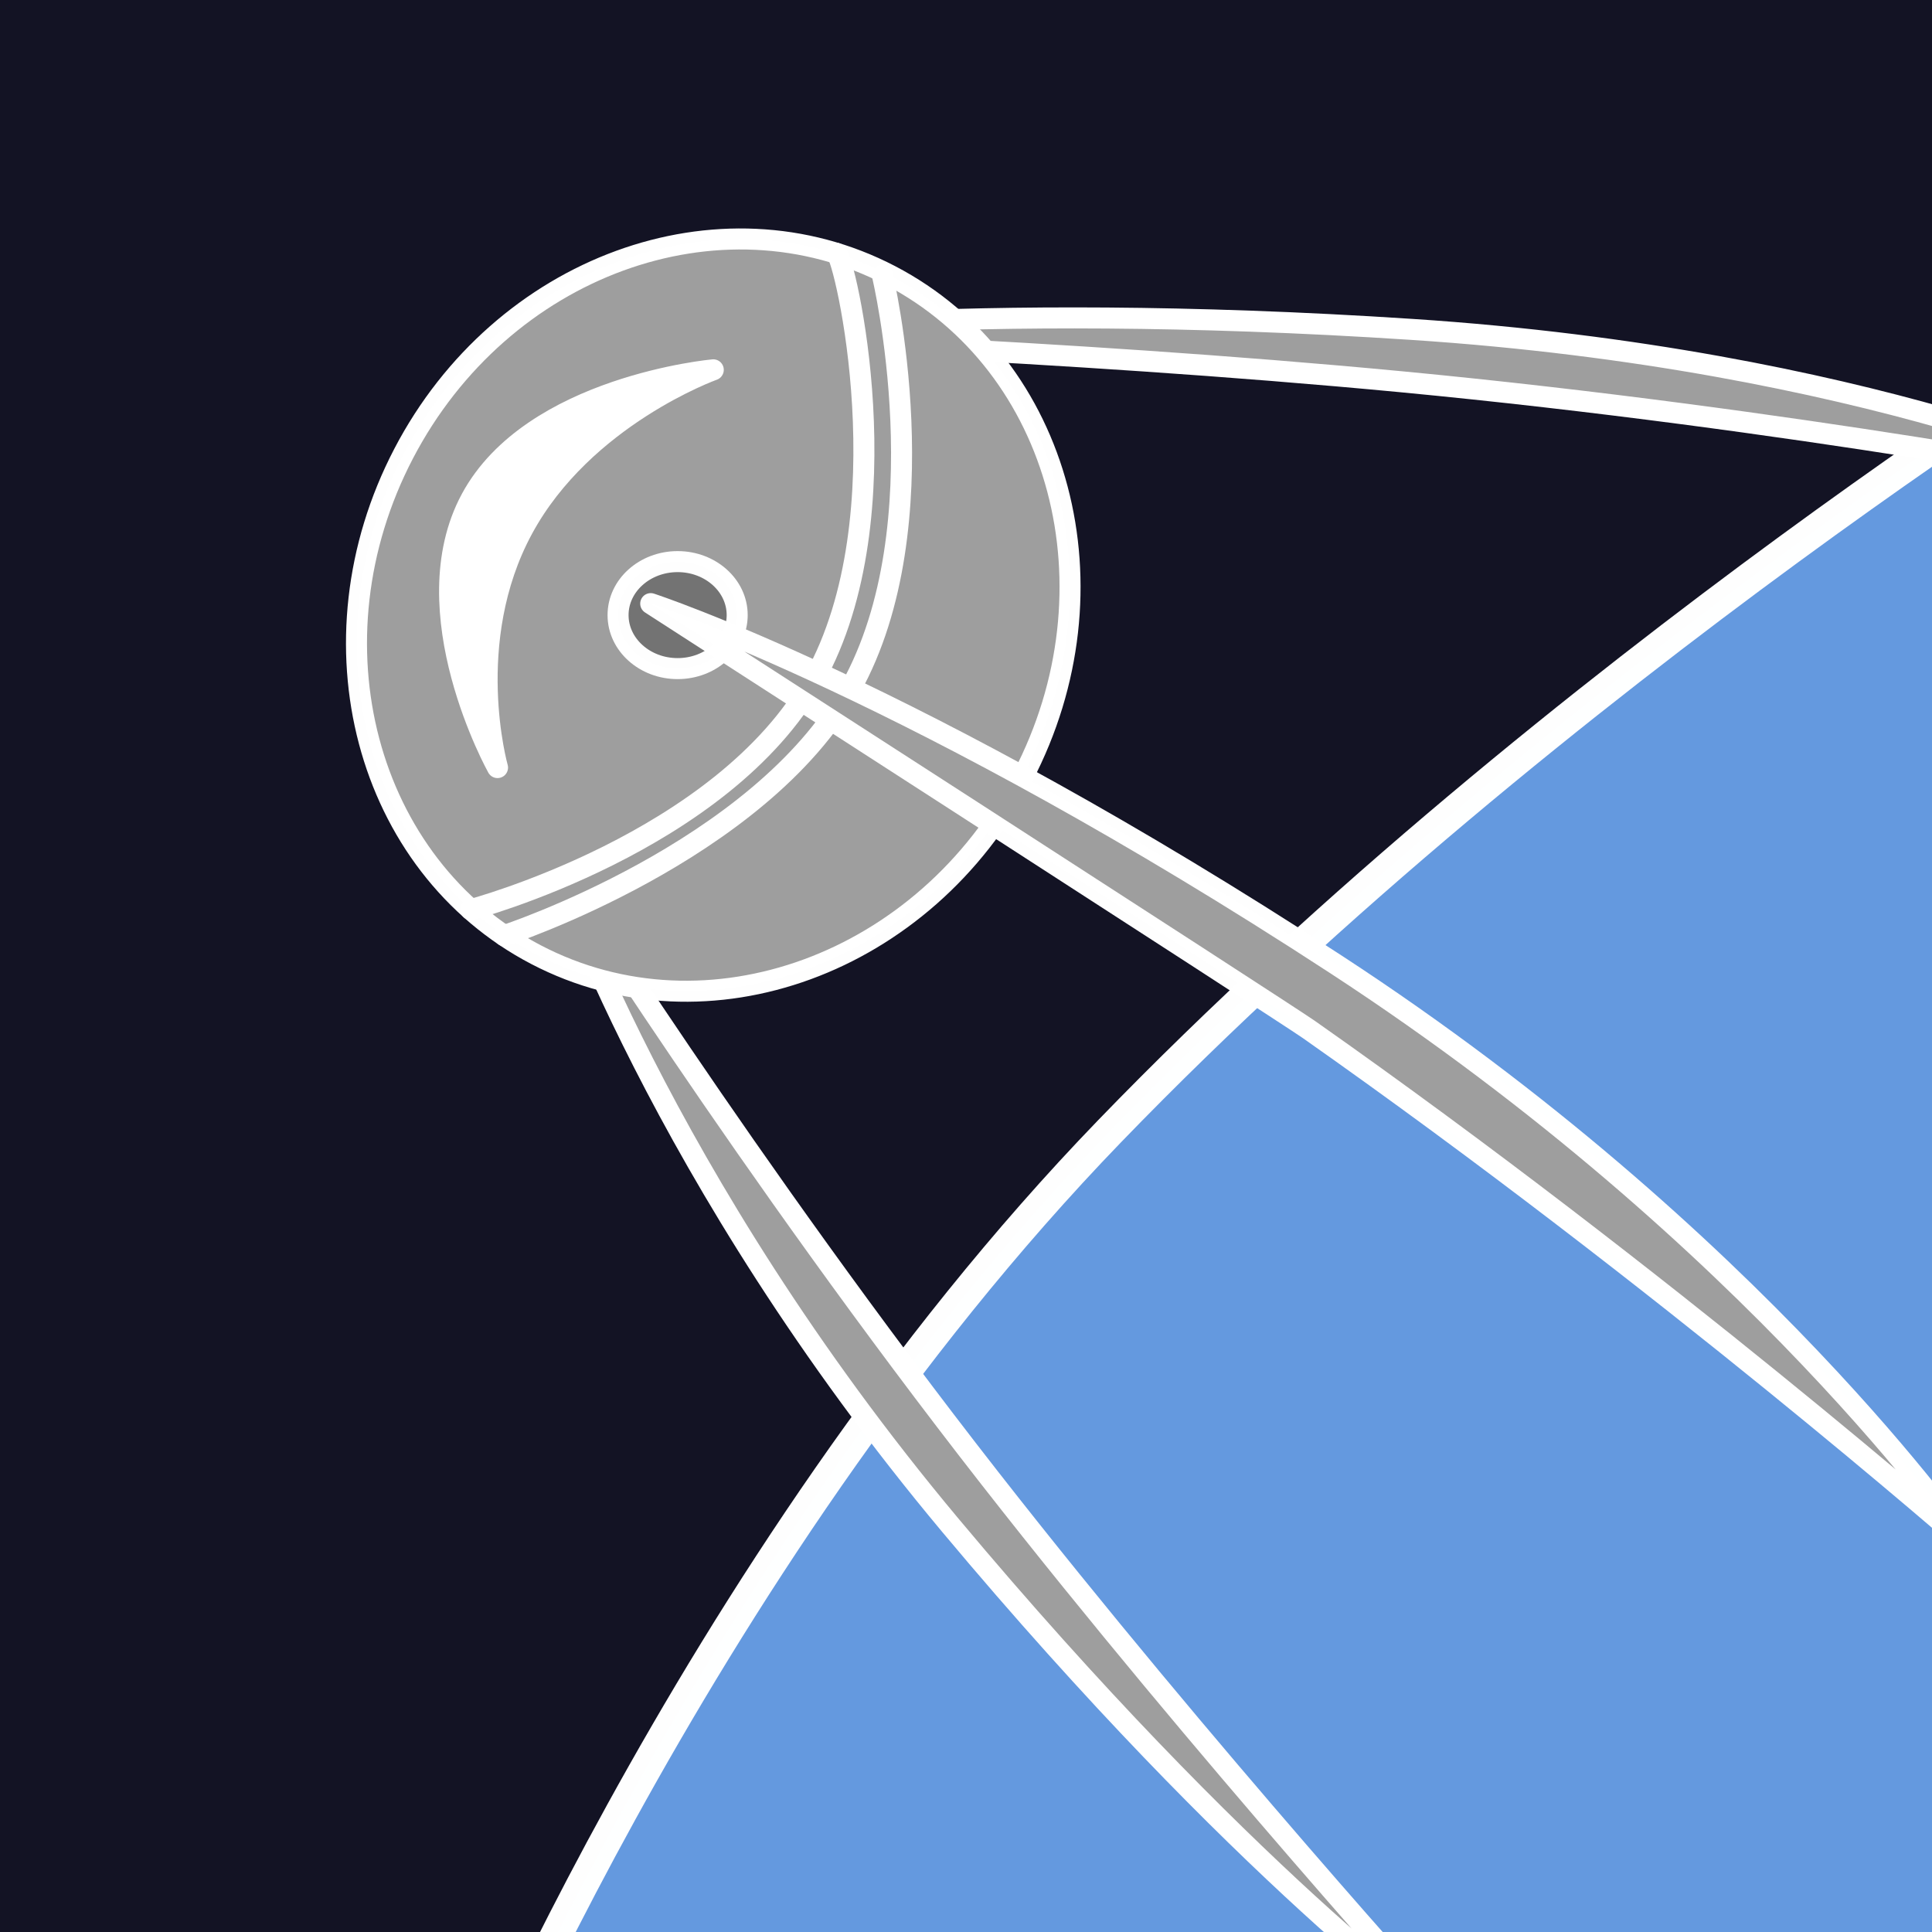 <?xml version="1.0" encoding="UTF-8" standalone="no"?>
<!DOCTYPE svg PUBLIC "-//W3C//DTD SVG 1.1//EN" "http://www.w3.org/Graphics/SVG/1.1/DTD/svg11.dtd">

<!-- Created with Vectornator (http://vectornator.io/) -->
<svg height="100%" stroke-miterlimit="10" style="fill-rule:nonzero;clip-rule:evenodd;stroke-linecap:round;stroke-linejoin:round;" version="1.1" viewBox="0 0 1024 1024" width="100%" xml:space="preserve" xmlns="http://www.w3.org/2000/svg" xmlns:vectornator="http://vectornator.io" xmlns:xlink="http://www.w3.org/1999/xlink">
<rect x="0" y="0" width="1024" height="1024" fill="#333333" stroke="none"/>
<defs/>
<clipPath id="ArtboardFrame">
<rect height="1024" width="1024" x="0" y="0"/>
</clipPath>
<g clip-path="url(#ArtboardFrame)" id="BG" vectornator:layerName="BG">
<path d="M-4.26326e-14 1.42109e-14L1130.69 1.42109e-14L1130.69 1111.58L-4.26326e-14 1111.58L-4.26326e-14 1.42109e-14Z" fill="#131324" fill-rule="evenodd" opacity="1" stroke="none"/>
<path d="M1130.69 166.471L1159.1 1147.63L238.292 1147.63C238.292 1147.63 364.49 830.93 588.099 599.579C825.099 354.374 1130.69 166.471 1130.69 166.471" fill="#6499df" fill-rule="evenodd" opacity="1" stroke="#ffffff" stroke-linecap="round" stroke-linejoin="round" stroke-opacity="0.995" stroke-width="16.865"/>
<path d="M766.894 1070.82C766.894 1070.82 658.286 993.18 503.738 808.469C349.19 623.758 294.149 456.504 294.149 456.504C294.149 456.504 395.852 618.73 524.733 783.597C638.747 929.446 766.751 1070.28 766.894 1070.82Z" fill="#9e9e9e" fill-rule="evenodd" opacity="1" stroke="#ffffff" stroke-linecap="round" stroke-linejoin="round" stroke-width="11.139"/>
<path d="M366.159 178.828C366.159 178.828 507.228 158.739 748.387 174.594C989.547 190.449 1130.69 256.846 1130.69 256.846C1130.69 256.846 949.841 222.061 742.833 202.354C559.705 184.92 366.581 179.06 366.159 178.828Z" fill="#9e9e9e" fill-rule="evenodd" opacity="1" stroke="#ffffff" stroke-linecap="round" stroke-linejoin="round" stroke-width="11.139"/>
<path d="M213.932 240.428C265.778 141.017 381.284 98.75 471.923 146.021C562.562 193.292 594.011 312.201 542.165 411.611C490.32 511.022 374.813 553.289 284.174 506.018C193.535 458.747 162.087 339.839 213.932 240.428Z" fill="#9e9e9e" fill-rule="evenodd" opacity="1" stroke="#ffffff" stroke-linecap="round" stroke-linejoin="round" stroke-opacity="0.995" stroke-width="11.139"/>
<path d="M327.584 326.02C327.584 310.36 341.718 297.665 359.154 297.665C376.59 297.665 390.725 310.36 390.725 326.02C390.725 341.679 376.59 354.374 359.154 354.374C341.718 354.374 327.584 341.679 327.584 326.02Z" fill="#737373" fill-rule="evenodd" opacity="1" stroke="#ffffff" stroke-linecap="round" stroke-linejoin="round" stroke-opacity="0.995" stroke-width="11.139"/>
<path d="M249.737 264.351C282.012 204.637 378.049 196.013 378.049 196.013C378.049 196.013 309.314 220.651 277.039 280.365C244.764 340.08 263.701 406.832 263.701 406.832C263.701 406.832 217.462 324.066 249.737 264.351Z" fill="#ffffff" fill-rule="evenodd" opacity="1" stroke="#ffffff" stroke-linecap="round" stroke-linejoin="round" stroke-opacity="0.995" stroke-width="11.139"/>
<path d="M249.574 482.132C249.574 482.132 383.138 446.734 431.594 359.772C480.051 272.811 447.493 135.494 443.4 134.285" fill="none" fill-rule="evenodd" opacity="1" stroke="#ffffff" stroke-linecap="round" stroke-linejoin="round" stroke-opacity="0.995" stroke-width="11.139"/>
<path d="M267.228 495.894C267.228 495.894 402.416 451.738 450.873 364.776C499.33 277.815 467.717 146.013 467.717 146.013" fill="none" fill-rule="evenodd" opacity="1" stroke="#ffffff" stroke-linecap="round" stroke-linejoin="round" stroke-opacity="0.995" stroke-width="11.139"/>
<path d="M344.893 319.936C344.893 319.936 485.014 365.576 708.102 511.162C931.19 656.747 1043.03 818.828 1043.03 818.828C1043.03 818.828 883.244 678.838 693.746 545.663C680.626 536.442 344.893 319.936 344.893 319.936Z" fill="#9e9e9e" fill-rule="evenodd" opacity="1" stroke="#ffffff" stroke-linecap="round" stroke-linejoin="round" stroke-opacity="0.995" stroke-width="11.139"/>
</g>
</svg>
